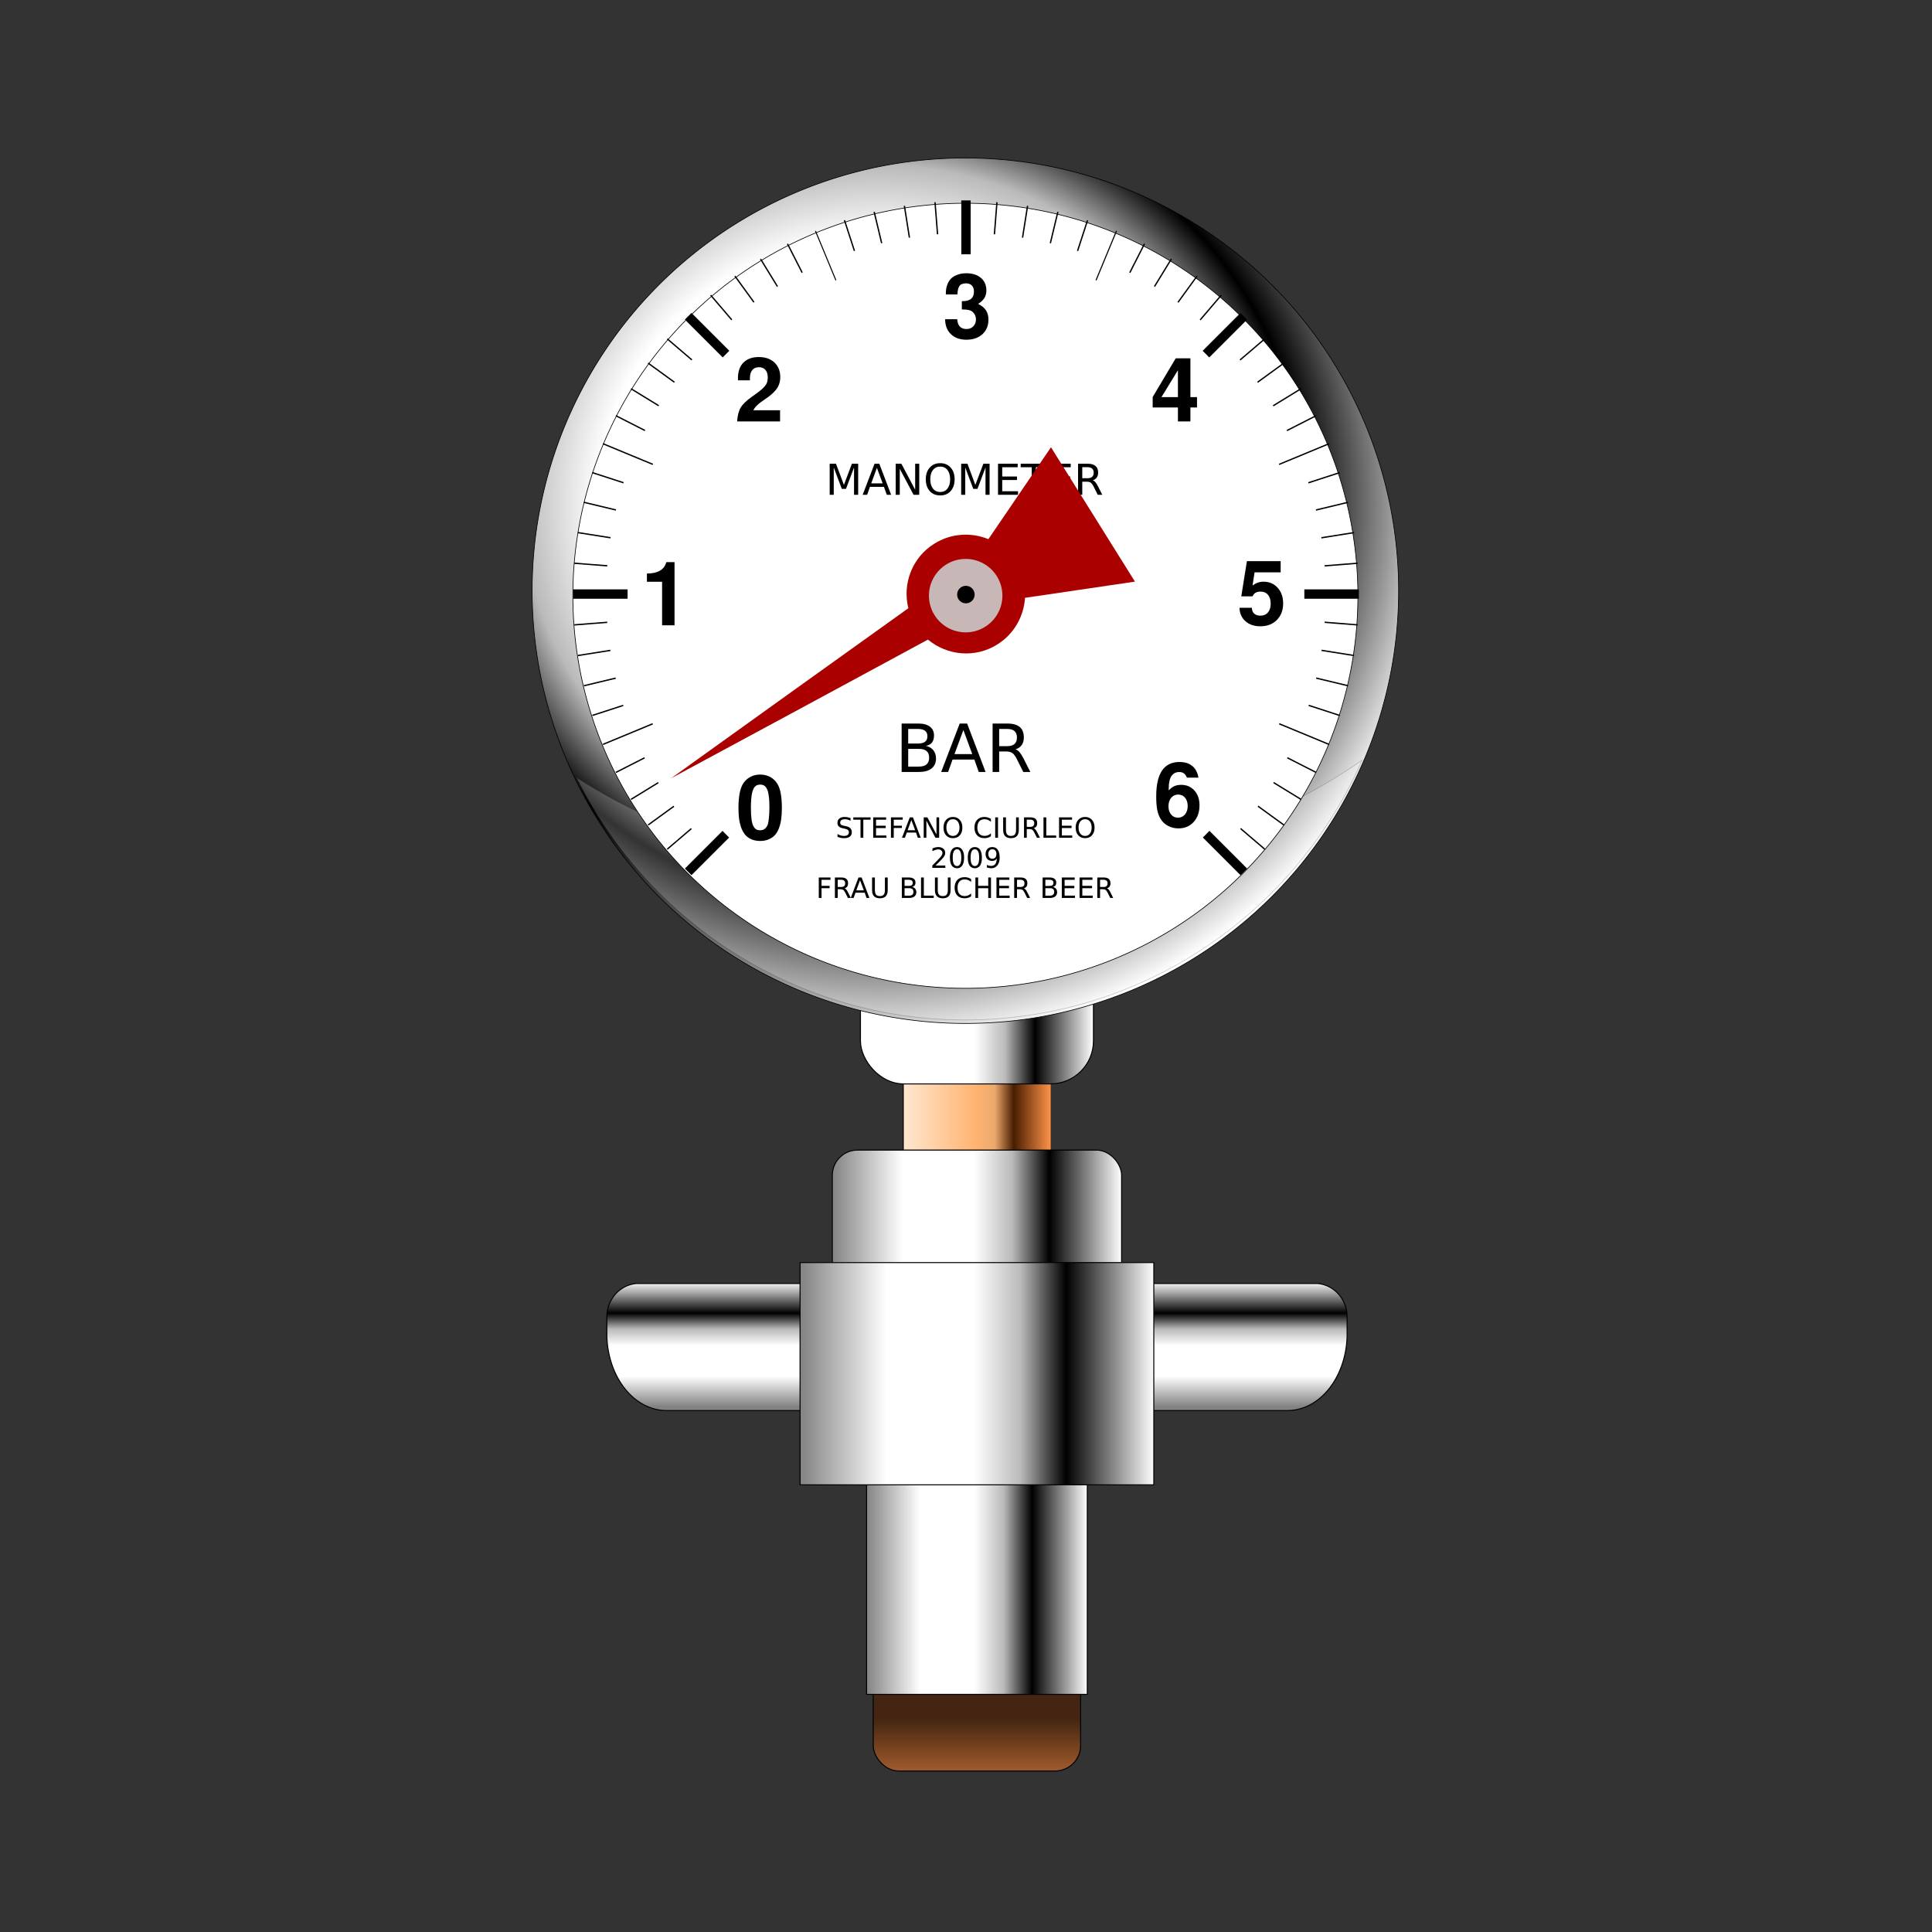 <svg:svg xmlns:dc="http://purl.org/dc/elements/1.1/" xmlns:ns1="http://sodipodi.sourceforge.net/DTD/sodipodi-0.dtd" xmlns:ns2="http://www.inkscape.org/namespaces/inkscape" xmlns:ns3="http://www.w3.org/1999/xlink" xmlns:ns5="http://creativecommons.org/ns#" xmlns:rdf="http://www.w3.org/1999/02/22-rdf-syntax-ns#" xmlns:svg="http://www.w3.org/2000/svg" height="288.887" id="svg2" version="1.0" viewBox="-75.645 -19.875 288.887 288.887" width="288.887" ns1:docname="Homebrewing_Manometers.svg" ns1:version="0.32" ns2:output_extension="org.inkscape.output.svg.inkscape" ns2:version="0.46">
  <svg:rect x="-75.645" y="-19.875" width="288.887" height="288.887" fill="#333333" stroke="none"/>
  <svg:defs id="defs4">
    <svg:linearGradient id="linearGradient6261">
      <svg:stop id="stop6263" offset="0" style="stop-color:#828282" />
      <svg:stop id="stop6273" offset=".245" style="stop-color:#ffffff" />
      <svg:stop id="stop6265" offset=".49" style="stop-color:#ffffff" />
      <svg:stop id="stop6267" offset=".622" style="stop-color:#bababa" />
      <svg:stop id="stop6269" offset=".75" style="stop-color:#000000" />
      <svg:stop id="stop6271" offset="1" style="stop-color:#ffffff" />
    </svg:linearGradient>
    <svg:linearGradient id="linearGradient8150">
      <svg:stop id="stop8152" offset="0" style="stop-color:#ffffff" />
      <svg:stop id="stop8154" offset=".49" style="stop-color:#ffffff" />
      <svg:stop id="stop8156" offset=".622" style="stop-color:#bababa" />
      <svg:stop id="stop8158" offset=".75" style="stop-color:#000000" />
      <svg:stop id="stop8160" offset="1" style="stop-color:#ffffff" />
    </svg:linearGradient>
    <svg:linearGradient gradientTransform="matrix(1 0 0 1.155 -5.441 -122.89)" gradientUnits="userSpaceOnUse" id="linearGradient7121" x1="-146.66" x2="-146.66" y1="800.62" y2="784.46" ns2:collect="always" ns3:href="#linearGradient6261" />
    <svg:linearGradient gradientTransform="matrix(-1 0 0 1.155 -223.13 -122.89)" gradientUnits="userSpaceOnUse" id="linearGradient7123" x1="-146.66" x2="-146.66" y1="800.62" y2="784.46" ns2:collect="always" ns3:href="#linearGradient6261" />
    <svg:linearGradient gradientTransform="matrix(1.222 0 0 1.853 548.13 -703.79)" gradientUnits="userSpaceOnUse" id="linearGradient7128" x1="-140.4" x2="-97.005" y1="771.26" y2="771.26" ns2:collect="always" ns3:href="#linearGradient6261" />
    <svg:linearGradient gradientTransform="matrix(1 0 0 1.178 521.69 -205.92)" gradientUnits="userSpaceOnUse" id="linearGradient7134" x1="-140.4" x2="-97.005" y1="771.26" y2="771.26" ns2:collect="always" ns3:href="#linearGradient6261" />
    <svg:linearGradient gradientTransform="matrix(1.157 0 0 1 535.86 -79.101)" gradientUnits="userSpaceOnUse" id="linearGradient7137" x1="-124.45" x2="-105.27" y1="761.87" y2="761.87" ns2:collect="always">
      <svg:stop id="stop7244" offset="0" style="stop-color:#ffe8d2" />
      <svg:stop id="stop7246" offset=".49" style="stop-color:#ffb471" />
      <svg:stop id="stop7248" offset=".622" style="stop-color:#eba96d" />
      <svg:stop id="stop7250" offset=".75" style="stop-color:#481d00" />
      <svg:stop id="stop7252" offset="1" style="stop-color:#ff9348" />
    </svg:linearGradient>
    <svg:linearGradient gradientTransform="matrix(1.157 0 0 1 535.86 -79.101)" gradientUnits="userSpaceOnUse" id="linearGradient7139" x1="-124.45" x2="-105.27" y1="761.87" y2="761.87" ns2:collect="always">
      <svg:stop id="stop6234" offset="0" style="stop-color:#000000" />
      <svg:stop id="stop6236" offset="1" style="stop-color:#000000;stop-opacity:0" />
    </svg:linearGradient>
    <svg:linearGradient gradientTransform="matrix(.763 0 0 1.855 493.54 -673.84)" gradientUnits="userSpaceOnUse" id="linearGradient7142" x1="-140.4" x2="-97.005" y1="771.26" y2="771.26" ns2:collect="always" ns3:href="#linearGradient6261" />
    <svg:linearGradient gradientTransform="matrix(1.117 0 0 .744 532.58 149.29)" gradientUnits="userSpaceOnUse" id="linearGradient7145" x1="-116.05" x2="-116.05" y1="854.27" y2="843.7" ns2:collect="always">
      <svg:stop id="stop6320" offset="0" style="stop-color:#a05a2c" />
      <svg:stop id="stop6322" offset="1" style="stop-color:#432511" />
    </svg:linearGradient>
    <svg:radialGradient cx="134.28" cy="312.27" gradientTransform="matrix(1.308 -.028 .027 1.248 -50.532 -73.425)" gradientUnits="userSpaceOnUse" id="radialGradient7149" r="86.808" ns2:collect="always" ns3:href="#linearGradient8150" />
    <svg:linearGradient gradientTransform="matrix(.898 0 0 1 506.55 -86.938)" gradientUnits="userSpaceOnUse" id="linearGradient7216" x1="-134.83" x2="-95.883" y1="755.74" y2="755.74" ns2:collect="always" ns3:href="#linearGradient8150" />
  </svg:defs>
  <ns1:namedview bordercolor="#666666" borderopacity="1.0" gridtolerance="10000" guidetolerance="10" id="base" objecttolerance="10" pagecolor="#ffffff" showgrid="false" ns2:current-layer="layer1" ns2:cx="79.352607" ns2:cy="121.98983" ns2:document-units="px" ns2:pageopacity="0.0" ns2:pageshadow="2" ns2:window-height="948" ns2:window-width="1436" ns2:window-x="87" ns2:window-y="43" ns2:zoom="2.1958724" />
  <svg:g id="layer1" transform="translate(-37.474 -35.355)" ns2:groupmode="layer" ns2:label="Layer 1">
    <svg:g id="g7229" transform="translate(-295.1 -504.58)">
      <svg:g id="g7218">
        <svg:rect height="15.643" id="rect6314" ry="3.815" style="stroke-linejoin:round;stroke:#000000;stroke-width:0.15;fill:url(#linearGradient7145)" width="31.013" x="387.5" y="769.23" />
        <svg:rect height="33.264" id="rect6310" style="stroke-linejoin:round;stroke:#000000;stroke-width:0.15;fill:url(#linearGradient7142)" width="33" x="386.51" y="740.15" />
        <svg:rect height="21.901" id="rect6230" ry="0" style="stroke-linejoin:round;stroke:url(#linearGradient7139);stroke-width:0.15;fill:url(#linearGradient7137)" width="22.043" x="391.99" y="671.53" />
        <svg:rect height="21.125" id="rect6250" ry="3.774" style="stroke-linejoin:round;stroke:#000000;stroke-width:0.15;fill:url(#linearGradient7134)" width="43.259" x="381.38" y="692.03" />
        <svg:g id="g6302" style="stroke-width:0.15" transform="translate(517.3 -71.416)">
          <svg:path d="m-165.29 783.4c-2.44 0.25-4.34 2.39-4.34 4.98v2.2 0.22 0.54c0.22 6.19 4.12 11.05 8.93 11.05h21.34c4.82 0 8.72-4.86 8.94-11.05h0.03v-0.54-0.22-2.2c0-2.76-2.16-4.98-4.84-4.98h-29.56c-0.17 0-0.33-0.02-0.5 0z" id="rect6275" style="stroke-linejoin:round;stroke:#000000;stroke-width:0.15;fill:url(#linearGradient7121)" />
          <svg:path d="m-63.284 783.4c2.446 0.25 4.343 2.39 4.343 4.98v2.2c0.001 0.07 0 0.15 0 0.22v0.54c-0.217 6.19-4.119 11.05-8.935 11.05h-21.339c-4.817 0-8.717-4.86-8.936-11.05h-0.031v-0.54c0-0.07-0.001-0.15 0-0.22v-2.2c0-2.76 2.162-4.98 4.843-4.98h29.555c0.168 0 0.337-0.02 0.5 0z" id="path6298" style="stroke-linejoin:round;stroke:#000000;stroke-width:0.15;fill:url(#linearGradient7123)" />
        </svg:g>
        <svg:rect height="33.233" id="rect6294" style="stroke-linejoin:round;stroke:#000000;stroke-width:0.15;fill:url(#linearGradient7128)" width="52.895" x="376.56" y="708.85" />
        <svg:rect height="26.372" id="rect6218" ry="6.432" style="stroke-linejoin:round;stroke:#000000;stroke-width:0.15;fill:url(#linearGradient7216)" width="34.84" x="385.59" y="655.76" />
      </svg:g>
      <svg:g id="g6153" transform="translate(518.08 -66.292)">
        <svg:g id="g6145" style="stroke:#000000;stroke-width:.11" transform="matrix(.912 0 0 .912 -408.72 -197.44)">
          <svg:path d="m237.35 329.99a86.308 86.308 0 1 1 -172.62 0 86.308 86.308 0 1 1 172.62 0z" id="path2269" style="fill-rule:evenodd;stroke:#000000;stroke-width:.133;fill:url(#radialGradient7149)" transform="matrix(.823 0 0 .822 195.78 685.02)" ns1:cx="151.0383" ns1:cy="329.99237" ns1:rx="86.307602" ns1:ry="86.307602" ns1:type="arc" />
          <svg:path d="m256.34 986.91c11.96 24.29 37.37 40.69 66.2 39.69 28.21-1 51.98-18.3 62.59-42.55-16.07 11.24-38.08 18.55-62.58 19.45-25.71 0.9-49.17-5.56-66.21-16.59z" id="path7187" style="opacity:.2;fill-rule:evenodd;stroke:#000000;stroke-width:.11;fill:#ffffff" />
        </svg:g>
        <svg:path d="m-190.4 649.77a36.228 36.228 0 1 1 -72.46 0 36.228 36.228 0 1 1 72.46 0z" id="path6151" style="stroke-linejoin:round;stroke:#000000;stroke-width:.062;fill:#ffffff" transform="matrix(1.62 0 0 1.62 250.34 -377.19)" ns1:cx="-226.62999" ns1:cy="649.76709" ns1:rx="36.228111" ns1:ry="36.228111" ns1:type="arc" />
        <svg:g id="g5797">
          <svg:path d="m-175.28 679.79l117.14-9.22" id="path5597" style="stroke:#000000;stroke-width:.2;fill:none" />
          <svg:path d="m-174.74 684.37l116.06-18.38" id="path5599" style="stroke:#000000;stroke-width:.2;fill:none" />
          <svg:path d="m-173.84 688.89l114.26-27.43" id="path5601" style="stroke:#000000;stroke-width:.2;fill:none" />
          <svg:path d="m-172.58 693.33l111.75-36.31" id="path5603" style="stroke:#000000;stroke-width:.2;fill:none" />
          <svg:path d="m-169.06 701.85l104.7-53.34" id="path5607" style="stroke:#000000;stroke-width:.2;fill:none" />
          <svg:path d="m-166.8 705.88l100.18-61.4" id="path5609" style="stroke:#000000;stroke-width:.2;fill:none" />
          <svg:path d="m-164.24 709.71l95.061-69.06" id="path5611" style="stroke:#000000;stroke-width:.2;fill:none" />
          <svg:path d="m-161.38 713.33l89.345-76.31" id="path5613" style="stroke:#000000;stroke-width:.2;fill:none" />
          <svg:path d="m-140.78 703.36l62.245-72.87" id="path5617" style="stroke:#000000;stroke-width:.2;fill:none" />
          <svg:path d="m-138.58 705.3l56.422-77.67" id="path5619" style="stroke:#000000;stroke-width:.2;fill:none" />
          <svg:path d="m-137.4 708.96l51.404-83.89" id="path5621" style="stroke:#000000;stroke-width:.2;fill:none" />
          <svg:path d="m-133.99 709.12l43.971-86.31" id="path5623" style="stroke:#000000;stroke-width:.2;fill:none" />
          <svg:path d="m-128.34 711.01l29.804-91.72" id="path5627" style="stroke:#000000;stroke-width:.2;fill:none" />
          <svg:path d="m-124.72 708.61l21.75-90.58" id="path5629" style="stroke:#000000;stroke-width:.2;fill:none" />
          <svg:path d="m-122.24 710.2l14.74-93.07" id="path5631" style="stroke:#000000;stroke-width:.2;fill:none" />
          <svg:path d="m-119.5 710.85l7.42-94.26" id="path5633" style="stroke:#000000;stroke-width:.2;fill:none" />
          <svg:path d="m-113.92 710.85l-7.42-94.26" id="path5637" style="stroke:#000000;stroke-width:.2;fill:none" />
          <svg:path d="m-111.38 708.92l-14.54-91.79" id="path5639" style="stroke:#000000;stroke-width:.2;fill:none" />
          <svg:path d="m-108.09 711.15l-22.35-93.12" id="path5641" style="stroke:#000000;stroke-width:.2;fill:none" />
          <svg:path d="m-105.89 708.51l-28.99-89.23" id="path5643" style="stroke:#000000;stroke-width:.2;fill:none" />
          <svg:path d="m-100.85 706.32l-42.55-83.51" id="path5647" style="stroke:#000000;stroke-width:.2;fill:none" />
          <svg:path d="m-98.666 704.63l-48.764-79.56" id="path5649" style="stroke:#000000;stroke-width:.2;fill:none" />
          <svg:path d="m-94.016 706.42l-57.244-78.79" id="path5651" style="stroke:#000000;stroke-width:.2;fill:none" />
          <svg:path d="m-92.845 703.12l-62.035-72.63" id="path5653" style="stroke:#000000;stroke-width:.2;fill:none" />
          <svg:path d="m-72.035 713.33l-89.345-76.31" id="path5657" style="stroke:#000000;stroke-width:.2;fill:none" />
          <svg:path d="m-69.179 709.71l-95.061-69.06" id="path5659" style="stroke:#000000;stroke-width:.2;fill:none" />
          <svg:path d="m-66.616 705.88l-100.18-61.4" id="path5661" style="stroke:#000000;stroke-width:.2;fill:none" />
          <svg:path d="m-64.362 701.85l-104.7-53.34" id="path5663" style="stroke:#000000;stroke-width:.2;fill:none" />
          <svg:path d="m-60.834 693.33l-111.75-36.31" id="path5667" style="stroke:#000000;stroke-width:.2;fill:none" />
          <svg:path d="m-59.582 688.89l-114.26-27.43" id="path5669" style="stroke:#000000;stroke-width:.2;fill:none" />
          <svg:path d="m-58.682 684.37l-116.06-18.38" id="path5671" style="stroke:#000000;stroke-width:.2;fill:none" />
          <svg:path d="m-58.14 679.79l-117.14-9.22" id="path5673" style="stroke:#000000;stroke-width:.2;fill:none" />
          <svg:path d="m0.557 445.85a44.855 44.855 0 1 1 -89.709 0 44.855 44.855 0 1 1 89.709 0z" id="path2636" style="fill:#ffffff" transform="matrix(1.199 0 0 1.199 -63.603 140.68)" ns1:cx="-44.297569" ns1:cy="445.84766" ns1:rx="44.854771" ns1:ry="44.854771" ns1:type="arc" />
          <svg:path d="m-158.25 716.72l83.084-83.08" id="path5675" style="stroke:#000000;stroke-width:1.4;fill:none" />
          <svg:path d="m-116.71 707.44v-91.12" id="path5677" style="stroke:#000000;stroke-width:1.4;fill:none" />
          <svg:path d="m-75.166 716.72l-83.084-83.08" id="path5679" style="stroke:#000000;stroke-width:1.4;fill:none" />
          <svg:path d="m-175.46 675.18h117.5" id="path5691" style="stroke:#000000;stroke-width:1.4;fill:none" />
          <svg:path d="m-170.99 697.66l108.56-44.96" id="path5773" style="stroke:#000000;stroke-width:.2;fill:none" />
          <svg:path d="m-130.54 708.59l36.333-87.71" id="path5775" style="stroke:#000000;stroke-width:.162;fill:none" />
          <svg:path d="m-104.9 703.72l-34.32-82.84" id="path5777" style="stroke:#000000;stroke-width:.153;fill:none" />
          <svg:path d="m-62.431 697.66l-108.56-44.96" id="path5779" style="stroke:#000000;stroke-width:.2;fill:none" />
          <svg:path d="m0.557 445.85a44.855 44.855 0 1 1 -89.709 0 44.855 44.855 0 1 1 89.709 0z" id="path5785" style="fill:#ffffff" transform="matrix(1.128 0 0 1.128 -66.744 172.29)" ns1:cx="-44.297569" ns1:cy="445.84766" ns1:rx="44.854771" ns1:ry="44.854771" ns1:type="arc" />
        </svg:g>
        <svg:path d="m-146.15 711.83c-0.38 0.18-0.83 0.27-1.33 0.27-0.51 0-0.96-0.09-1.34-0.26s-0.69-0.4-0.93-0.69c-0.24-0.3-0.43-0.66-0.59-1.08-0.14-0.44-0.25-0.89-0.31-1.36-0.05-0.46-0.08-0.99-0.08-1.57 0-1.8 0.27-3.06 0.8-3.77 0.29-0.39 0.64-0.69 1.06-0.89 0.42-0.21 0.88-0.31 1.39-0.31 0.55 0 1.05 0.12 1.49 0.36 0.45 0.24 0.81 0.58 1.08 1.03 0.45 0.72 0.67 1.93 0.67 3.63 0 0.57-0.03 1.08-0.09 1.54-0.05 0.46-0.15 0.9-0.3 1.33s-0.34 0.79-0.58 1.08-0.55 0.52-0.94 0.69m0.05-4.68c0-0.72-0.03-1.31-0.1-1.78-0.06-0.47-0.15-0.82-0.28-1.06-0.13-0.25-0.27-0.42-0.43-0.5-0.15-0.09-0.34-0.14-0.57-0.14-0.33 0-0.6 0.1-0.79 0.31-0.2 0.2-0.34 0.55-0.45 1.06-0.1 0.51-0.15 1.2-0.15 2.09 0 0.69 0.03 1.26 0.09 1.71s0.15 0.79 0.28 1.03c0.12 0.24 0.27 0.41 0.43 0.5s0.35 0.13 0.59 0.13c0.53 0 0.91-0.29 1.13-0.86 0.07-0.19 0.13-0.51 0.17-0.99 0.05-0.47 0.08-0.98 0.08-1.5" id="text5841" style="fill:#000000" />
        <svg:path d="m-162.15 673.34h-2.27v-1.23c1.63 0 2.6-0.57 2.9-1.7h1.23v9.44h-1.86v-6.51" id="text5845" style="fill:#000000" />
        <svg:path d="m-144.48 642.73c0 0.39-0.06 0.75-0.18 1.08s-0.28 0.61-0.48 0.85-0.43 0.47-0.67 0.68c-0.25 0.21-0.51 0.41-0.78 0.59-0.27 0.19-0.53 0.36-0.77 0.54-0.24 0.17-0.47 0.36-0.68 0.58-0.21 0.21-0.36 0.43-0.47 0.65h4v1.67h-6.42c0.05-0.87 0.23-1.56 0.53-2.07 0.31-0.52 0.86-1.05 1.65-1.6 0.72-0.51 1.24-0.9 1.57-1.2 0.32-0.3 0.54-0.57 0.66-0.81 0.11-0.25 0.17-0.55 0.17-0.92 0-0.47-0.12-0.84-0.35-1.11-0.24-0.27-0.56-0.4-0.98-0.4s-0.75 0.14-0.99 0.43c-0.23 0.29-0.35 0.7-0.35 1.22v0.31h-1.78c-0.01-0.1-0.01-0.21-0.01-0.32 0-1 0.27-1.78 0.82-2.33s1.31-0.83 2.28-0.83c0.99 0 1.78 0.27 2.35 0.81 0.58 0.54 0.88 1.27 0.88 2.18" id="text5849" style="fill:#000000" />
        <svg:path d="m-119.72 630.22c0-0.49 0.07-0.91 0.21-1.28 0.14-0.38 0.31-0.67 0.52-0.88 0.2-0.22 0.45-0.39 0.74-0.52s0.56-0.22 0.81-0.26 0.51-0.07 0.78-0.07c0.92 0 1.65 0.24 2.19 0.7s0.81 1.09 0.81 1.88c0 0.42-0.1 0.8-0.29 1.12-0.2 0.31-0.51 0.61-0.95 0.88 0.53 0.26 0.92 0.58 1.17 0.95 0.25 0.38 0.38 0.84 0.38 1.39 0 0.92-0.3 1.65-0.91 2.2-0.59 0.54-1.39 0.82-2.4 0.82-0.96 0-1.73-0.28-2.3-0.83-0.58-0.55-0.86-1.3-0.87-2.24h1.81c0.06 0.98 0.52 1.47 1.4 1.47 0.41 0 0.74-0.13 1-0.4 0.27-0.27 0.4-0.61 0.4-1.02 0-0.34-0.09-0.64-0.28-0.9-0.18-0.26-0.43-0.43-0.74-0.51-0.26-0.06-0.62-0.1-1.09-0.1v-1.24h0.16c1.1 0 1.65-0.47 1.65-1.42 0-0.4-0.1-0.7-0.31-0.91-0.2-0.22-0.49-0.33-0.86-0.33-0.49 0-0.83 0.14-1.01 0.41s-0.27 0.69-0.29 1.25h-1.73v-0.16" id="text5853" style="fill:#000000" />
        <svg:path d="m-82.165 645.73v1.55h-0.99v2.09h-1.863v-2.09h-3.777v-1.56l3.445-5.79h2.195v5.8h0.99m-2.853 0v-4.02l-2.461 4.02h2.461" id="text5857" style="fill:#000000" />
        <svg:path d="m-69.657 670.26v1.67h-3.902l-0.303 1.97c0.502-0.38 1.047-0.57 1.633-0.57 0.867 0 1.575 0.3 2.121 0.91 0.547 0.6 0.821 1.38 0.821 2.35 0 1.01-0.316 1.84-0.946 2.47-0.626 0.63-1.446 0.94-2.461 0.94-0.917 0-1.661-0.25-2.232-0.76-0.572-0.51-0.868-1.18-0.887-2.01h1.847c0.015 0.39 0.133 0.68 0.355 0.88s0.535 0.3 0.939 0.3c0.468 0 0.837-0.16 1.108-0.48 0.276-0.31 0.414-0.74 0.414-1.3 0-0.57-0.135-1.02-0.406-1.34s-0.643-0.48-1.116-0.48c-0.601 0-0.998 0.24-1.19 0.71h-1.685l0.842-5.26h5.048" id="text5861" style="fill:#000000" />
        <svg:path d="m-88.266 705.43c0-3.43 1.16-5.14 3.481-5.14 0.108 0 0.214 0 0.318 0.01 0.108 0.01 0.251 0.03 0.428 0.06 0.183 0.03 0.35 0.08 0.503 0.14 0.158 0.06 0.325 0.15 0.503 0.27 0.182 0.11 0.34 0.26 0.473 0.42s0.256 0.36 0.369 0.61 0.192 0.52 0.237 0.83h-1.722c-0.124-0.3-0.274-0.52-0.451-0.64-0.178-0.13-0.414-0.2-0.71-0.2-0.374 0-0.69 0.12-0.946 0.36-0.251 0.24-0.419 0.57-0.502 0.99-0.045 0.2-0.072 0.36-0.082 0.48s-0.022 0.43-0.037 0.92c0.291-0.3 0.577-0.52 0.858-0.64 0.285-0.13 0.625-0.19 1.02-0.19 0.808 0 1.465 0.28 1.973 0.85 0.508 0.56 0.761 1.3 0.761 2.2 0 1.03-0.29 1.86-0.872 2.5-0.581 0.64-1.34 0.96-2.276 0.96-0.562 0-1.077-0.12-1.545-0.37s-0.838-0.59-1.109-1.03c-0.236-0.37-0.409-0.83-0.517-1.36-0.103-0.53-0.155-1.21-0.155-2.03m3.281-0.27c-0.428 0-0.778 0.17-1.049 0.49-0.266 0.33-0.399 0.75-0.399 1.27 0 0.5 0.133 0.91 0.399 1.23s0.611 0.47 1.035 0.47c0.414 0 0.756-0.16 1.027-0.48 0.276-0.33 0.414-0.75 0.414-1.25 0-0.53-0.131-0.94-0.392-1.25-0.256-0.32-0.601-0.48-1.035-0.48" id="text5865" style="fill:#000000" />
        <svg:path d="m-125.35 698.33v2.65h1.57c0.53 0 0.92-0.11 1.17-0.33 0.26-0.22 0.39-0.55 0.39-1s-0.13-0.79-0.39-1c-0.25-0.22-0.64-0.32-1.17-0.32h-1.57m0-2.98v2.18h1.45c0.48 0 0.84-0.09 1.07-0.27 0.24-0.18 0.35-0.45 0.35-0.82s-0.11-0.64-0.35-0.82c-0.23-0.18-0.59-0.27-1.07-0.27h-1.45m-0.98-0.81h2.51c0.74 0 1.32 0.16 1.72 0.47 0.41 0.31 0.61 0.75 0.61 1.32 0 0.45-0.11 0.8-0.31 1.06-0.21 0.26-0.51 0.42-0.91 0.49 0.48 0.1 0.85 0.32 1.12 0.65 0.26 0.33 0.4 0.73 0.4 1.23 0 0.64-0.22 1.14-0.66 1.49-0.44 0.36-1.07 0.53-1.88 0.53h-2.6v-7.24m9.23 0.97l-1.33 3.6h2.66l-1.33-3.6m-0.55-0.97h1.11l2.76 7.24h-1.02l-0.66-1.85h-3.26l-0.66 1.85h-1.04l2.77-7.24m8.35 3.85c0.21 0.07 0.42 0.22 0.61 0.45 0.2 0.24 0.4 0.56 0.6 0.96l1 1.98h-1.05l-0.93-1.85c-0.24-0.49-0.47-0.81-0.7-0.97-0.22-0.16-0.53-0.24-0.91-0.24h-1.07v3.06h-0.98v-7.24h2.21c0.83 0 1.45 0.18 1.85 0.52 0.41 0.35 0.61 0.87 0.61 1.57 0 0.45-0.1 0.83-0.32 1.13-0.21 0.3-0.51 0.51-0.92 0.63m-2.45-3.04v2.57h1.23c0.47 0 0.83-0.11 1.07-0.33s0.36-0.54 0.36-0.96c0-0.43-0.12-0.74-0.36-0.96-0.24-0.21-0.6-0.32-1.07-0.32h-1.23" id="text5876" style="fill:#000000" />
        <svg:path d="m-137.09 655.69h0.94l1.19 3.17 1.19-3.17h0.94v4.65h-0.62v-4.08l-1.2 3.19h-0.63l-1.2-3.19v4.08h-0.61v-4.65m7.06 0.62l-0.85 2.32h1.71l-0.86-2.32m-0.35-0.62h0.71l1.77 4.65h-0.65l-0.43-1.19h-2.09l-0.42 1.19h-0.67l1.78-4.65m3.16 0h0.85l2.06 3.89v-3.89h0.61v4.65h-0.85l-2.06-3.89v3.89h-0.61v-4.65m6.66 0.43c-0.46 0-0.82 0.17-1.09 0.51s-0.4 0.81-0.4 1.39c0 0.59 0.13 1.05 0.4 1.39s0.63 0.51 1.09 0.51c0.45 0 0.82-0.17 1.08-0.51 0.27-0.34 0.4-0.8 0.4-1.39 0-0.58-0.13-1.05-0.4-1.39-0.26-0.34-0.63-0.51-1.08-0.51m0-0.51c0.65 0 1.17 0.22 1.56 0.66 0.39 0.43 0.59 1.02 0.59 1.75 0 0.74-0.2 1.32-0.59 1.76s-0.91 0.65-1.56 0.65c-0.66 0-1.18-0.21-1.57-0.65s-0.59-1.02-0.59-1.76c0-0.73 0.2-1.32 0.59-1.75 0.39-0.44 0.91-0.66 1.57-0.66m3.13 0.08h0.94l1.18 3.17 1.2-3.17h0.93v4.65h-0.61v-4.08l-1.2 3.19h-0.63l-1.2-3.19v4.08h-0.61v-4.65m5.51 0h2.94v0.53h-2.31v1.38h2.21v0.53h-2.21v1.68h2.36v0.53h-2.99v-4.65m3.39 0h3.93v0.53h-1.65v4.12h-0.63v-4.12h-1.65v-0.53m4.54 0h2.94v0.53h-2.31v1.38h2.22v0.53h-2.22v1.68h2.37v0.53h-3v-4.65m6.244 2.47c0.135 0.05 0.265 0.15 0.392 0.3 0.129 0.15 0.257 0.35 0.386 0.61l0.639 1.27h-0.676l-0.595-1.19c-0.154-0.31-0.303-0.52-0.448-0.62-0.144-0.1-0.34-0.15-0.589-0.15h-0.685v1.96h-0.629v-4.65h1.42c0.531 0 0.928 0.11 1.189 0.34 0.262 0.22 0.393 0.55 0.393 1 0 0.29-0.069 0.54-0.206 0.73-0.135 0.19-0.332 0.33-0.591 0.4m-1.576-1.95v1.65h0.791c0.303 0 0.531-0.07 0.685-0.21 0.156-0.14 0.234-0.35 0.234-0.62s-0.078-0.47-0.234-0.61c-0.154-0.14-0.382-0.21-0.685-0.21h-0.791" id="text5880" style="fill:#000000" />
        <svg:g id="g5901" transform="translate(-.09)">
          <svg:path d="m-133.88 708.67v0.4c-0.16-0.07-0.3-0.13-0.44-0.17-0.14-0.03-0.28-0.05-0.41-0.05-0.22 0-0.39 0.04-0.52 0.13-0.12 0.09-0.18 0.21-0.18 0.37 0 0.14 0.04 0.24 0.12 0.31s0.24 0.12 0.46 0.17l0.25 0.05c0.31 0.06 0.54 0.16 0.68 0.31 0.15 0.14 0.23 0.34 0.23 0.59 0 0.3-0.1 0.52-0.3 0.67-0.2 0.16-0.49 0.23-0.87 0.23-0.15 0-0.3-0.01-0.47-0.05-0.16-0.03-0.33-0.08-0.5-0.14v-0.43c0.17 0.1 0.33 0.17 0.49 0.22 0.16 0.04 0.32 0.07 0.48 0.07 0.23 0 0.41-0.05 0.54-0.14s0.19-0.23 0.19-0.4c0-0.15-0.04-0.27-0.13-0.35-0.1-0.08-0.25-0.15-0.46-0.19l-0.25-0.05c-0.31-0.06-0.53-0.16-0.67-0.29s-0.2-0.31-0.2-0.54c0-0.27 0.09-0.49 0.28-0.64 0.19-0.16 0.45-0.24 0.79-0.24 0.14 0 0.29 0.02 0.44 0.04 0.14 0.03 0.3 0.07 0.45 0.12m0.41-0.1h2.58v0.35h-1.08v2.7h-0.42v-2.7h-1.08v-0.35m2.98 0h1.93v0.35h-1.51v0.9h1.45v0.35h-1.45v1.11h1.55v0.34h-1.97v-3.05m2.65 0h1.76v0.35h-1.34v0.9h1.21v0.34h-1.21v1.46h-0.42v-3.05m3.05 0.41l-0.56 1.52h1.13l-0.57-1.52m-0.23-0.41h0.47l1.16 3.05h-0.43l-0.27-0.78h-1.38l-0.28 0.78h-0.44l1.17-3.05m2.08 0h0.55l1.36 2.55v-2.55h0.4v3.05h-0.56l-1.35-2.55v2.55h-0.4v-3.05m4.37 0.28c-0.3 0-0.54 0.11-0.71 0.33-0.18 0.23-0.27 0.53-0.27 0.92 0 0.38 0.09 0.69 0.27 0.91 0.17 0.23 0.41 0.34 0.71 0.34s0.54-0.11 0.71-0.34c0.18-0.22 0.27-0.53 0.27-0.91 0-0.39-0.09-0.69-0.27-0.92-0.17-0.22-0.41-0.33-0.71-0.33m0-0.34c0.43 0 0.77 0.15 1.03 0.44 0.26 0.28 0.38 0.67 0.38 1.15s-0.12 0.87-0.38 1.15c-0.26 0.29-0.6 0.43-1.03 0.43s-0.77-0.14-1.03-0.43c-0.26-0.28-0.38-0.67-0.38-1.15s0.12-0.87 0.38-1.15c0.26-0.29 0.6-0.44 1.03-0.44m5.68 0.29v0.44c-0.14-0.13-0.29-0.23-0.44-0.29-0.16-0.06-0.33-0.1-0.51-0.1-0.35 0-0.61 0.11-0.8 0.32-0.18 0.22-0.28 0.53-0.28 0.93s0.1 0.71 0.28 0.92c0.19 0.22 0.45 0.32 0.8 0.32 0.18 0 0.35-0.03 0.51-0.09 0.15-0.07 0.3-0.16 0.44-0.29v0.43c-0.14 0.1-0.3 0.17-0.46 0.22s-0.33 0.07-0.51 0.07c-0.46 0-0.83-0.14-1.09-0.42-0.27-0.28-0.4-0.67-0.4-1.16s0.13-0.88 0.4-1.16c0.26-0.28 0.63-0.43 1.09-0.43 0.18 0 0.35 0.03 0.52 0.08 0.16 0.05 0.31 0.12 0.45 0.21m0.64-0.23h0.42v3.05h-0.42v-3.05m1.19 0h0.42v1.85c0 0.33 0.06 0.57 0.18 0.71 0.11 0.15 0.31 0.22 0.57 0.22 0.27 0 0.46-0.07 0.58-0.22 0.12-0.14 0.18-0.38 0.18-0.71v-1.85h0.41v1.91c0 0.39-0.1 0.69-0.3 0.9-0.19 0.2-0.48 0.3-0.87 0.3-0.38 0-0.68-0.1-0.87-0.3-0.2-0.21-0.3-0.51-0.3-0.9v-1.91m4.57 1.62c0.09 0.03 0.17 0.1 0.25 0.19 0.09 0.1 0.17 0.24 0.26 0.41l0.42 0.83h-0.45l-0.39-0.78c-0.1-0.2-0.2-0.34-0.29-0.41-0.1-0.06-0.22-0.1-0.39-0.1h-0.45v1.29h-0.41v-3.05h0.93c0.35 0 0.61 0.07 0.78 0.22 0.17 0.14 0.26 0.36 0.26 0.66 0 0.19-0.04 0.35-0.13 0.48-0.09 0.12-0.22 0.21-0.39 0.26m-1.04-1.28v1.08h0.52c0.2 0 0.35-0.04 0.45-0.13 0.1-0.1 0.15-0.23 0.15-0.41s-0.05-0.31-0.15-0.4c-0.1-0.1-0.25-0.14-0.45-0.14h-0.52m2.5-0.34h0.42v2.71h1.48v0.34h-1.9v-3.05m2.33 0h1.94v0.35h-1.52v0.9h1.45v0.35h-1.45v1.11h1.55v0.34h-1.97v-3.05m3.896 0.28c-0.3 0-0.539 0.11-0.716 0.33-0.176 0.23-0.264 0.53-0.264 0.92 0 0.38 0.088 0.69 0.264 0.91 0.177 0.23 0.416 0.34 0.716 0.34s0.537-0.11 0.712-0.34c0.176-0.22 0.264-0.53 0.264-0.91 0-0.39-0.088-0.69-0.264-0.92-0.175-0.22-0.412-0.33-0.712-0.33m0-0.34c0.428 0 0.77 0.15 1.027 0.44 0.256 0.28 0.384 0.67 0.384 1.15s-0.128 0.87-0.384 1.15c-0.257 0.29-0.599 0.43-1.027 0.43-0.43 0-0.774-0.14-1.031-0.43-0.255-0.28-0.385-0.67-0.385-1.15s0.13-0.87 0.385-1.15c0.257-0.29 0.601-0.44 1.031-0.44" id="text5886" style="fill:#000000" />
          <svg:path d="m-138.63 717.56h1.75v0.35h-1.34v0.9h1.21v0.35h-1.21v1.46h-0.41v-3.06m3.86 1.62c0.09 0.03 0.18 0.1 0.26 0.2 0.08 0.09 0.17 0.23 0.25 0.4l0.42 0.84h-0.44l-0.39-0.79c-0.1-0.2-0.2-0.34-0.3-0.41-0.09-0.06-0.22-0.1-0.38-0.1h-0.45v1.3h-0.42v-3.06h0.94c0.34 0 0.6 0.07 0.78 0.22 0.17 0.15 0.25 0.37 0.25 0.66 0 0.19-0.04 0.35-0.13 0.48s-0.22 0.21-0.39 0.26m-1.03-1.28v1.08h0.52c0.19 0 0.34-0.04 0.45-0.13 0.1-0.09 0.15-0.23 0.15-0.41s-0.05-0.31-0.15-0.4c-0.11-0.09-0.26-0.14-0.45-0.14h-0.52m3.34 0.07l-0.56 1.52h1.13l-0.57-1.52m-0.23-0.41h0.47l1.16 3.06h-0.43l-0.27-0.79h-1.38l-0.28 0.79h-0.43l1.16-3.06m2.03 0h0.42v1.86c0 0.32 0.06 0.56 0.17 0.7 0.12 0.15 0.32 0.22 0.58 0.22 0.27 0 0.46-0.07 0.58-0.22 0.11-0.14 0.17-0.38 0.17-0.7v-1.86h0.42v1.91c0 0.4-0.1 0.7-0.3 0.9-0.19 0.2-0.48 0.3-0.87 0.3-0.38 0-0.68-0.1-0.87-0.3-0.2-0.2-0.3-0.5-0.3-0.9v-1.91m4.86 1.6v1.12h0.67c0.22 0 0.38-0.05 0.49-0.14s0.16-0.24 0.16-0.42c0-0.2-0.05-0.34-0.16-0.43s-0.27-0.13-0.49-0.13h-0.67m0-1.26v0.92h0.62c0.2 0 0.35-0.04 0.45-0.11 0.1-0.08 0.15-0.19 0.15-0.35 0-0.15-0.05-0.27-0.15-0.34-0.1-0.08-0.25-0.12-0.45-0.12h-0.62m-0.41-0.34h1.06c0.31 0 0.55 0.07 0.73 0.2 0.17 0.13 0.25 0.31 0.25 0.56 0 0.18-0.04 0.33-0.13 0.44s-0.22 0.18-0.38 0.21c0.2 0.04 0.36 0.13 0.47 0.27s0.17 0.31 0.17 0.52c0 0.27-0.1 0.48-0.28 0.63-0.19 0.15-0.45 0.23-0.79 0.23h-1.1v-3.06m2.87 0h0.42v2.71h1.48v0.35h-1.9v-3.06m2.08 0h0.42v1.86c0 0.32 0.06 0.56 0.18 0.7 0.12 0.15 0.31 0.22 0.57 0.22 0.27 0 0.46-0.07 0.58-0.22 0.12-0.14 0.18-0.38 0.18-0.7v-1.86h0.41v1.91c0 0.4-0.1 0.7-0.29 0.9-0.2 0.2-0.49 0.3-0.88 0.3-0.38 0-0.67-0.1-0.87-0.3s-0.3-0.5-0.3-0.9v-1.91m5.41 0.24v0.43c-0.14-0.13-0.29-0.22-0.45-0.29-0.16-0.06-0.32-0.09-0.5-0.09-0.35 0-0.62 0.1-0.8 0.32-0.19 0.21-0.28 0.52-0.28 0.92s0.09 0.71 0.28 0.93c0.18 0.21 0.45 0.32 0.8 0.32 0.18 0 0.34-0.04 0.5-0.1 0.16-0.07 0.31-0.16 0.45-0.29v0.43c-0.15 0.1-0.3 0.17-0.46 0.22s-0.33 0.07-0.51 0.07c-0.47 0-0.83-0.14-1.1-0.42-0.26-0.28-0.4-0.67-0.4-1.16s0.14-0.88 0.4-1.16c0.27-0.28 0.63-0.42 1.1-0.42 0.18 0 0.35 0.02 0.51 0.07s0.32 0.12 0.46 0.22m0.64-0.24h0.41v1.25h1.51v-1.25h0.41v3.06h-0.41v-1.46h-1.51v1.46h-0.41v-3.06m3.15 0h1.93v0.35h-1.52v0.9h1.46v0.35h-1.46v1.11h1.56v0.35h-1.97v-3.06m4.1 1.62c0.09 0.03 0.18 0.1 0.26 0.2 0.08 0.09 0.17 0.23 0.25 0.4l0.42 0.84h-0.44l-0.39-0.79c-0.1-0.2-0.2-0.34-0.3-0.41-0.09-0.06-0.22-0.1-0.38-0.1h-0.45v1.3h-0.42v-3.06h0.94c0.34 0 0.61 0.07 0.78 0.22s0.25 0.37 0.25 0.66c0 0.19-0.04 0.35-0.13 0.48s-0.22 0.21-0.39 0.26m-1.03-1.28v1.08h0.52c0.19 0 0.34-0.04 0.45-0.13 0.1-0.09 0.15-0.23 0.15-0.41s-0.05-0.31-0.15-0.4c-0.11-0.09-0.26-0.14-0.45-0.14h-0.52m4.24 1.26v1.12h0.67c0.22 0 0.38-0.05 0.49-0.14s0.16-0.24 0.16-0.42c0-0.2-0.05-0.34-0.16-0.43s-0.27-0.13-0.49-0.13h-0.67m0-1.26v0.92h0.61c0.21 0 0.36-0.04 0.46-0.11 0.09-0.08 0.14-0.19 0.14-0.35 0-0.15-0.05-0.27-0.14-0.34-0.1-0.08-0.25-0.12-0.46-0.12h-0.61m-0.41-0.34h1.06c0.31 0 0.55 0.07 0.72 0.2s0.26 0.31 0.26 0.56c0 0.18-0.04 0.33-0.13 0.44s-0.22 0.18-0.39 0.21c0.21 0.04 0.36 0.13 0.48 0.27 0.11 0.14 0.17 0.31 0.17 0.52 0 0.27-0.1 0.48-0.28 0.63-0.19 0.15-0.45 0.23-0.79 0.23h-1.1v-3.06m2.87 0h1.93v0.35h-1.51v0.9h1.45v0.35h-1.45v1.11h1.55v0.35h-1.97v-3.06m2.654 0h1.931v0.35h-1.518v0.9h1.455v0.35h-1.455v1.11h1.555v0.35h-1.968v-3.06m4.1 1.62c0.089 0.03 0.175 0.1 0.258 0.2 0.084 0.09 0.169 0.23 0.254 0.4l0.419 0.84h-0.444l-0.391-0.79c-0.101-0.2-0.199-0.34-0.294-0.41-0.094-0.06-0.223-0.1-0.387-0.1h-0.45v1.3h-0.413v-3.06h0.933c0.349 0 0.609 0.07 0.781 0.22s0.258 0.37 0.258 0.66c0 0.19-0.045 0.35-0.135 0.48-0.089 0.13-0.218 0.21-0.389 0.26m-1.035-1.28v1.08h0.52c0.199 0 0.349-0.04 0.45-0.13 0.102-0.09 0.153-0.23 0.153-0.41s-0.051-0.31-0.153-0.4c-0.101-0.09-0.251-0.14-0.45-0.14h-0.52" id="text5890" style="fill:#000000" />
          <svg:path d="m-121.16 715.77h1.45v0.35h-1.94v-0.35c0.15-0.16 0.37-0.38 0.64-0.65 0.27-0.28 0.44-0.45 0.51-0.53 0.13-0.15 0.22-0.27 0.28-0.38 0.05-0.1 0.08-0.2 0.08-0.3 0-0.16-0.06-0.3-0.18-0.4-0.11-0.1-0.26-0.15-0.44-0.15-0.13 0-0.27 0.02-0.41 0.07-0.15 0.04-0.3 0.11-0.46 0.2v-0.42c0.16-0.06 0.32-0.12 0.46-0.15 0.15-0.03 0.28-0.05 0.4-0.05 0.32 0 0.57 0.08 0.76 0.24s0.28 0.37 0.28 0.63c0 0.13-0.02 0.25-0.07 0.36s-0.13 0.24-0.26 0.4c-0.03 0.04-0.14 0.15-0.32 0.34s-0.44 0.45-0.78 0.79m3.2-2.43c-0.21 0-0.37 0.1-0.48 0.31s-0.16 0.53-0.16 0.95c0 0.41 0.05 0.73 0.16 0.94s0.27 0.31 0.48 0.31 0.37-0.1 0.48-0.31 0.16-0.53 0.16-0.94c0-0.42-0.05-0.74-0.16-0.95s-0.27-0.31-0.48-0.31m0-0.33c0.34 0 0.6 0.14 0.78 0.41 0.19 0.27 0.28 0.66 0.28 1.18 0 0.51-0.09 0.9-0.28 1.17-0.18 0.27-0.44 0.41-0.78 0.41s-0.6-0.14-0.79-0.41c-0.18-0.27-0.27-0.66-0.27-1.17 0-0.52 0.09-0.91 0.27-1.18 0.19-0.27 0.45-0.41 0.79-0.41m2.67 0.33c-0.21 0-0.37 0.1-0.48 0.31s-0.16 0.53-0.16 0.95c0 0.41 0.05 0.73 0.16 0.94s0.27 0.31 0.48 0.31 0.37-0.1 0.48-0.31 0.16-0.53 0.16-0.94c0-0.42-0.05-0.74-0.16-0.95s-0.27-0.31-0.48-0.31m0-0.33c0.34 0 0.6 0.14 0.78 0.41s0.27 0.66 0.27 1.18c0 0.51-0.09 0.9-0.27 1.17s-0.44 0.41-0.78 0.41-0.61-0.14-0.79-0.41-0.27-0.66-0.27-1.17c0-0.52 0.09-0.91 0.27-1.18s0.45-0.41 0.79-0.41m1.79 3.05v-0.38c0.11 0.05 0.21 0.09 0.32 0.11 0.11 0.03 0.21 0.04 0.31 0.04 0.28 0 0.48-0.09 0.63-0.27 0.14-0.19 0.22-0.47 0.24-0.84-0.07 0.12-0.18 0.21-0.3 0.27s-0.25 0.09-0.4 0.09c-0.3 0-0.55-0.09-0.73-0.27-0.17-0.19-0.26-0.44-0.26-0.76 0-0.31 0.09-0.57 0.28-0.76 0.18-0.19 0.43-0.28 0.74-0.28 0.35 0 0.62 0.14 0.81 0.41 0.18 0.27 0.28 0.66 0.28 1.18 0 0.48-0.12 0.86-0.35 1.15s-0.53 0.43-0.92 0.43c-0.1 0-0.21-0.01-0.31-0.03-0.11-0.02-0.22-0.05-0.34-0.09m0.83-1.3c0.18 0 0.33-0.06 0.44-0.19s0.16-0.3 0.16-0.52-0.05-0.39-0.16-0.52-0.26-0.19-0.44-0.19c-0.19 0-0.34 0.06-0.44 0.19-0.11 0.13-0.17 0.3-0.17 0.52s0.06 0.39 0.17 0.52c0.1 0.13 0.25 0.19 0.44 0.19" id="text5894" style="fill:#000000" />
        </svg:g>
        <svg:path d="m-104 653.23l-8.3 12.19-1.06 1.55c-2.56-1.05-5.57-0.9-8.09 0.68-3.34 2.08-4.78 6.02-3.88 9.65l-17.01 12.18-18.47 13.25 20.01-10.79 18.4-9.95c2.87 2.38 7.04 2.82 10.37 0.73 2.52-1.57 3.97-4.22 4.15-6.98l1.86-0.27 14.575-2.15-6.28-10.05-6.275-10.04z" id="path5908" style="stroke-width:0;fill:#aa0000" ns2:transform-center-x="9.409389" ns2:transform-center-y="2.826709" />
        <svg:path d="m-143.36 759.98a8.884 8.884 0 1 1 -17.77 0 8.884 8.884 0 1 1 17.77 0z" id="path5783" style="fill:#c8b7b7" transform="matrix(.618 0 0 .618 -22.669 205.75)" ns1:cx="-152.24643" ns1:cy="759.98444" ns1:rx="8.884407" ns1:ry="8.884407" ns1:type="arc" />
        <svg:path d="m-143.36 759.98a8.884 8.884 0 1 1 -17.77 0 8.884 8.884 0 1 1 17.77 0z" id="path5915" style="fill:#000000" transform="matrix(.147 0 0 .147 -94.343 563.54)" ns1:cx="-152.24643" ns1:cy="759.98444" ns1:rx="8.884407" ns1:ry="8.884407" ns1:type="arc" />
      </svg:g>
    </svg:g>
  </svg:g>
</svg:svg>